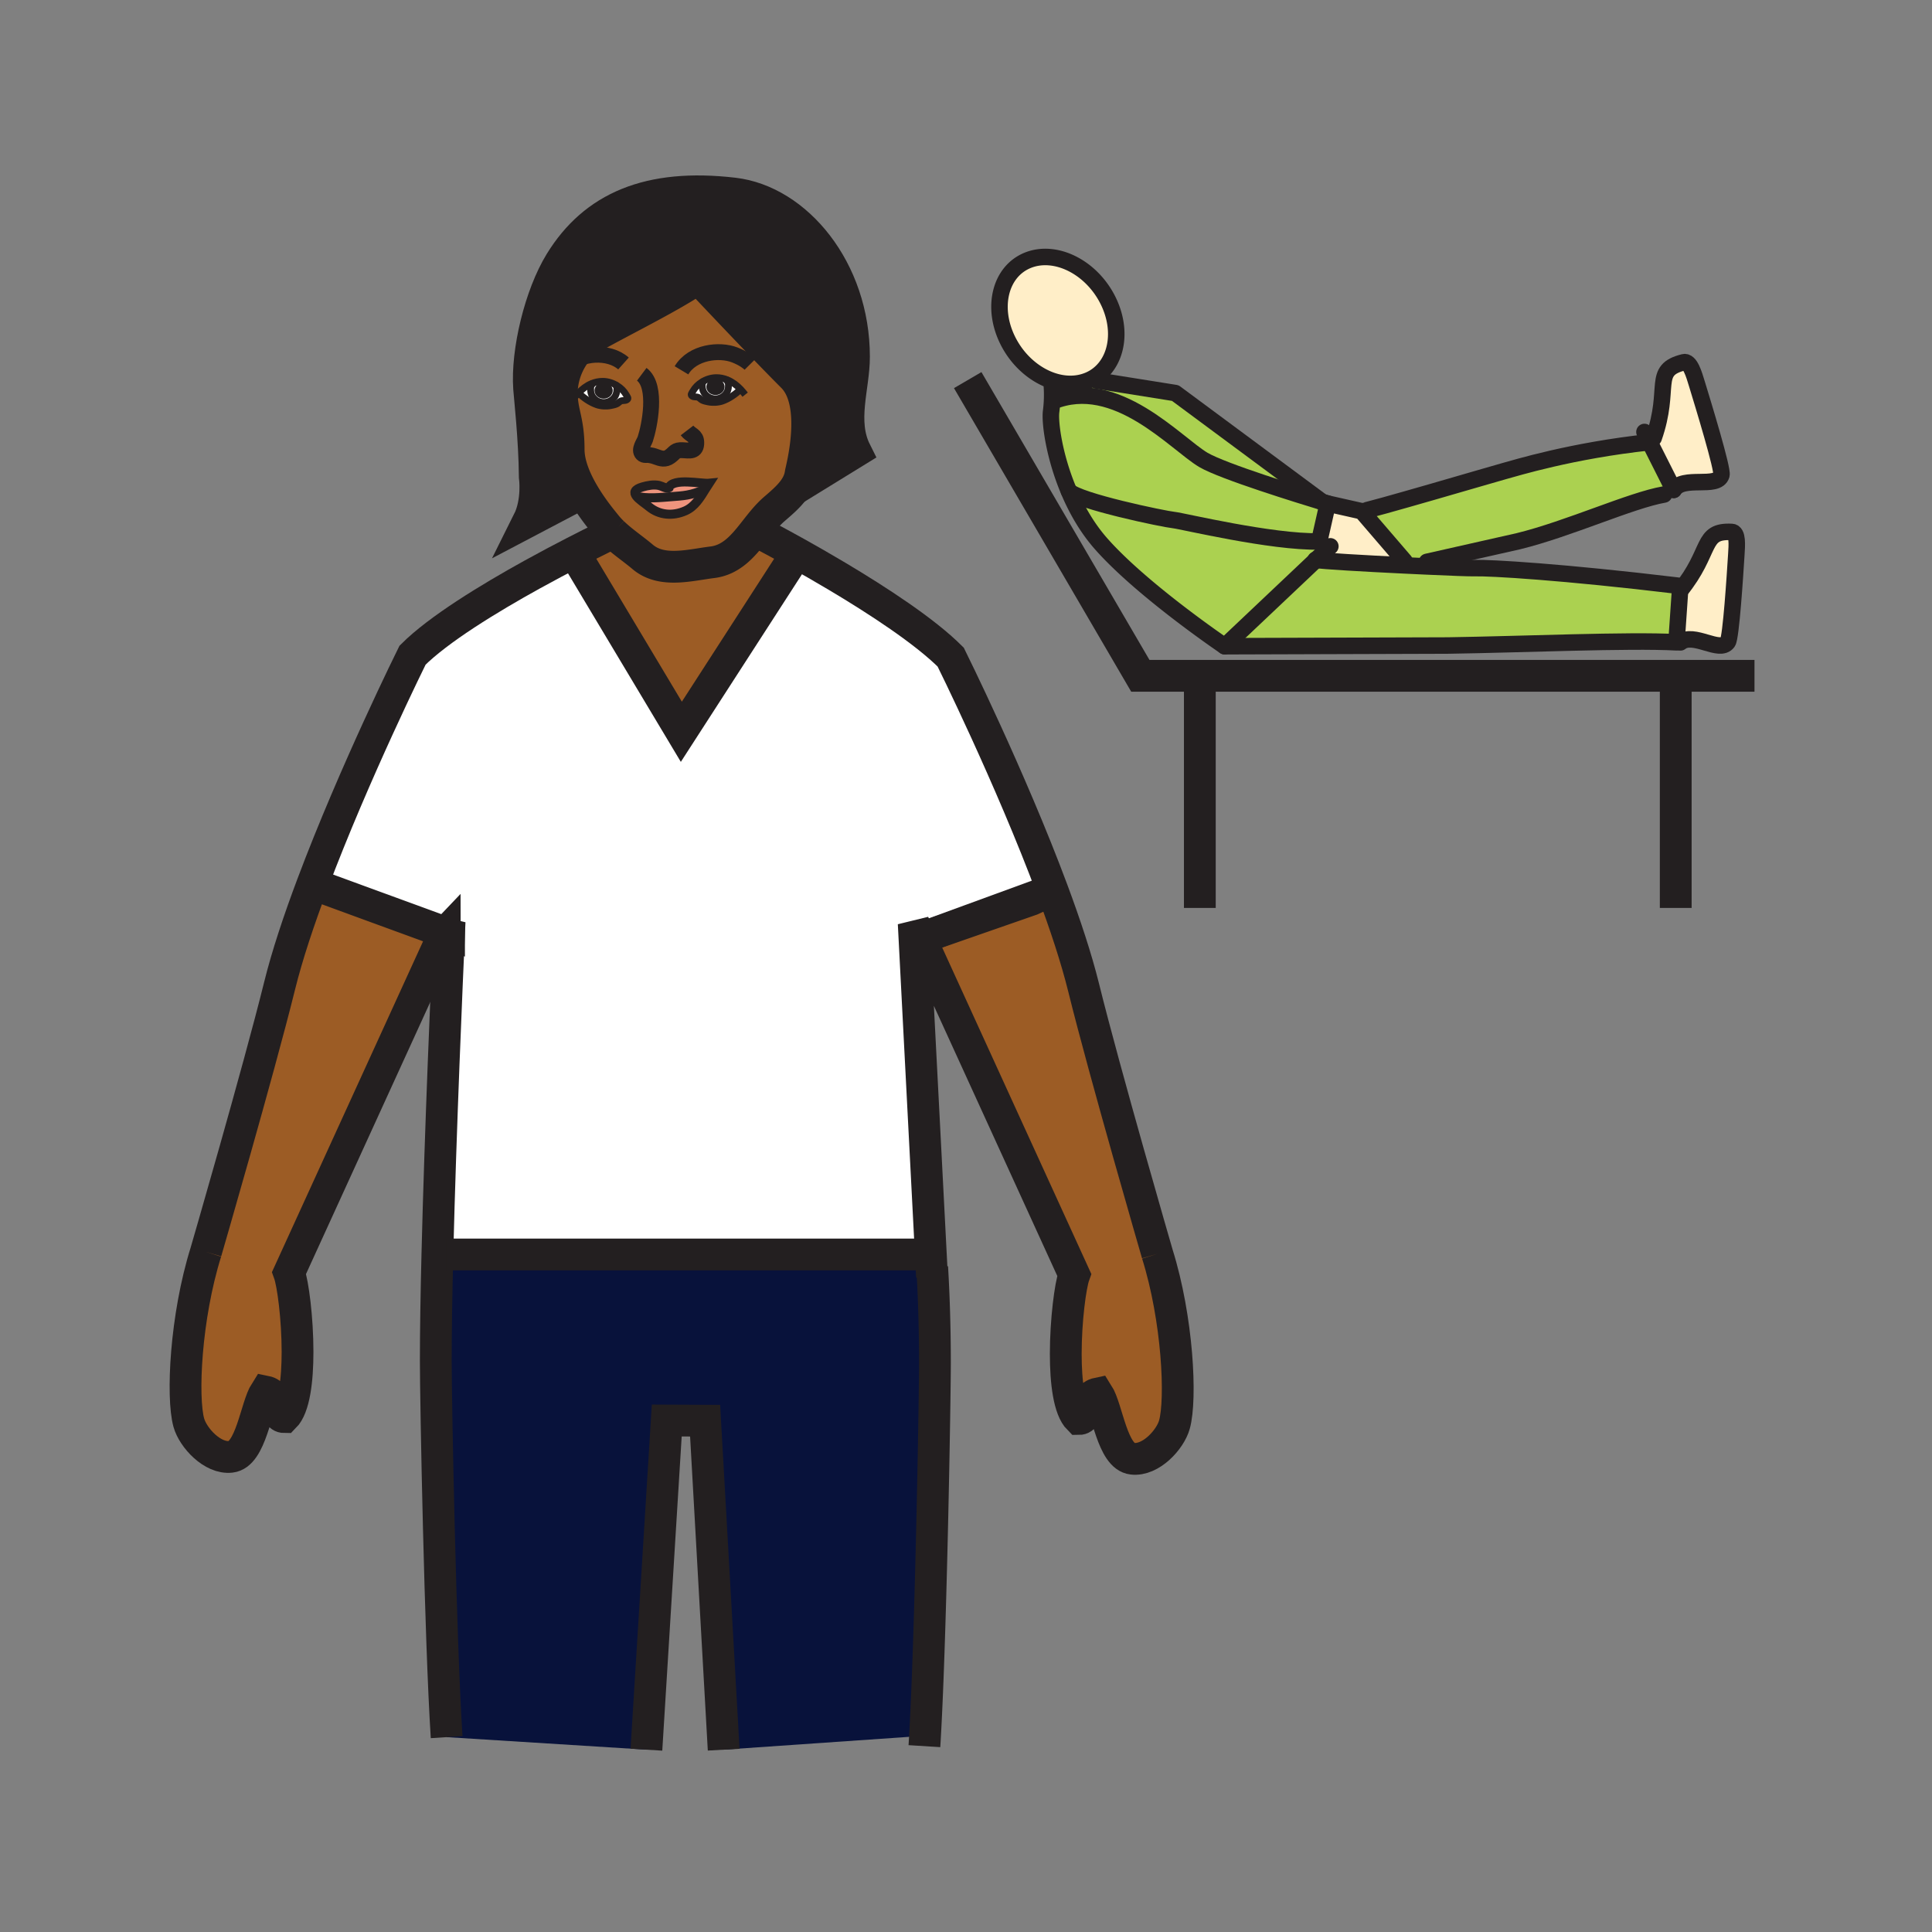 <svg height="850.89" viewBox="0 0 850.89 850.89" width="850.89" xmlns="http://www.w3.org/2000/svg"><rect x="0" y="0" width="850.89" height="850.89" fill="#808080" stroke="none"/><path d="m762.71 234.28c2.74.14 2.25 5.9 2 9.94-.58 9.2-2.33 36.57-3.78 38.59-3.59 4.98-15.04-4.56-20.85.11l-1.73-.04 1.561-22.66c14.299-17.6 8.969-26.66 22.799-25.94zm-15.38-65.28c2.9 9.48 11.52 37.7 10.82 40.19-1.75 6.16-16.94.04-21.04 6.57l-.04-.08-10.551-20.93c.23-.03.471-.06.7-.08l1.101-1.82c7.779-22.23-1.051-29.75 13.22-33.3 2.81-.7 4.52 5.28 5.79 9.45z" fill="#ffeec8"/><path d="m740.05 258.14-.14 2.08-1.561 22.66c-21.31-1.13-67.67.93-100.72 1.42l-98.25.31 40.23-38.05c2.489.51 21.37 1.59 38.88 2.44h.04c3.37.16 6.689.32 9.84.46 10.64.49 19.26.81 20.96.75 6.88-.22 39.07 1.66 89.34 7.7z" fill="#abd150"/><path d="m726.52 194.75 10.551 20.93-4.181 2.11c-14.529 2.52-42 15.14-64.12 20.56l-40.319 9.1-.08 2.01c-3.15-.14-6.47-.3-9.84-.46l.09-1.85-18.9-21.99c1.58.25 59.73-16.89 63-17.75 4.549-1.2 29.239-8.95 63.799-12.66z" fill="#abd150"/><path d="m584.39 242.05-3.39-3.59 3.77-16.67 14.95 3.37 18.9 21.99-.09 1.85h-.04c-17.51-.85-36.391-1.93-38.88-2.44z" fill="#ffeec8"/><path d="m584.77 221.79-3.77 16.67c-21.09.42-60.24-9.02-64.01-9.41-4.44-.44-42.29-8.34-46.23-12.81l-.029.01c-6.511-15.41-8.391-30.21-7.811-34.95.21-1.6.33-3.1.4-4.44h.16c28-11.57 54.38 18.54 66.579 25.73 8.66 5.06 42.801 15.59 52.261 18.46l.359.27 2.061.46z" fill="#abd150"/><path d="m579.61 246.56-40.23 38.05s-36.21-24.5-54.35-45.03c-6.24-7.04-10.9-15.27-14.3-23.33l.029-.01c3.94 4.47 41.79 12.37 46.23 12.81 3.77.39 42.92 9.83 64.01 9.41l3.39 3.59zm-96.09-78.89 34.101 5.44 64.7 47.94c-9.46-2.87-43.601-13.4-52.261-18.46-12.199-7.19-38.579-37.3-66.579-25.73h-.16c.239-4.72-.15-7.68-.15-7.68l.39-1.42c5.311 1.76 10.811 1.82 15.721-.2 1.75-.72 3.31-1.65 4.7-2.79z" fill="#abd150"/><path d="m509.69 552.22c9 28.681 10.699 64.011 7.55 75.21-1.84 6.62-10.4 15.971-18.49 15.021-8.93-.97-10.99-22.04-15.3-28.75-6.771 1.41-3.3 11.26-8.29 11.26-4.33-4.31-5.78-16.22-5.78-28.67 0-14.7 2.021-30.17 3.73-34.85l-67.69-148.161a9957 9957 0 0 1 22.9-8c1.199-.42 2.399-.84 3.58-1.25.649-.22 1.29-.44 1.92-.67.229-.07.449-.15.66-.23.659-.23 1.319-.45 1.96-.68 9.75-3.39 17.81-6.2 17.81-6.2l9.19-4.23.02-.01.021-.01c5.659 15.19 10.579 30.06 13.77 42.95 9.359 37.88 32.439 117.27 32.439 117.27z" fill="#9c5c25"/><path d="m487.87 132.08c6.32 12.5 4.41 25.94-3.89 32.69a18.39 18.39 0 0 1 -4.7 2.79c-4.91 2.02-10.41 1.96-15.721.2-7.819-2.6-15.21-8.88-19.609-17.58-7.38-14.6-3.54-30.49 8.569-35.49 12.151-5 27.961 2.79 35.351 17.39z" fill="#ffeec8"/><path d="m463.48 392-.021.01-.02.01-58.03 21.23-3-6.56.39 7.51 7.15 138.149-3.07.16h-210.489l-3.76-.02c1.35-55.101 4.27-121.9 5.13-141.19.16-3.51.25-5.45.25-5.45l-2.17 4.74s-.01.01-.01 0c-.27-.09-.56-.2-.88-.32-.2-.07-.41-.15-.63-.23-.82-.3-1.77-.64-2.82-1.03-.3-.11-.6-.22-.92-.34-6.42-2.35-16.24-5.94-25.69-9.39l-1.99-.73c-.25-.09-.5-.19-.76-.28l-2.03-.74c-.67-.25-1.34-.49-2-.73l-1.96-.72c-.86-.32-1.71-.63-2.54-.93l-1.23-.45c-1.41-.52-2.76-1.01-4.04-1.48l-1.07-.39c-5.77-2.11-9.64-3.53-9.64-3.53 18.4-48.99 44.06-100.74 44.06-100.74 11.44-11.43 33.47-24.89 52.64-35.49 6.68-3.69 13.02-7.04 18.44-9.83l47.31 79.05 50.82-78.71c5.18 2.89 11.36 6.41 17.93 10.33 17.79 10.6 38.44 24.06 49.88 35.5 0 .001 26.32 53.061 44.77 102.591z" fill="#fff"/><path d="m463.44 392.02-9.19 4.23s-8.06 2.81-17.81 6.2l-1.96.68c-.211.08-.431.16-.66.23l-1.92.67c-1.181.41-2.381.83-3.58 1.25l-22.91 7.97z" fill="#ffeec8"/><path d="m434.48 403.13 1.96-.68c-.64.23-1.3.45-1.96.68zm-2.58.9 1.92-.67c-.63.23-1.27.45-1.92.67zm-26.49 9.22 22.91-7.97a9957 9957 0 0 0 -22.9 8z" fill="#9c5c25"/><path d="m410.25 558.11.3-.021c.73 12.32 1.21 26.4 1.21 42.061 0 16.949-1.79 119.239-4.36 164.3l-88.68 6.14-8.17-144.89-16.9-.08-8.96 144.97-87.98-5.52c-2.79-43.261-4.78-147.84-4.78-165.721 0-13.199.27-29.449.7-46.859l3.76.02h210.49l3.07-.16z" fill="#08123b"/><path d="m307.33 122.62c-12.9 9.03-43.01 23.39-48.54 27.46-3.8 2.78-6.81 6.73-8.78 11.17-1.76 3.96-2.68 8.31-2.58 12.56.21 8.42 3.01 11.44 3.01 24.12 0 6.37 2.87 13.17 6.26 19.01l-24.03 12.64c4.39-8.78 2.86-19.63 2.86-19.63-.16-16.7-2.21-34.91-2.49-38.85-1.17-16.37 4.9-41.23 13.72-55.59 14.86-24.2 39.06-34.63 76.35-30.28 27.69 3.23 53 33.52 53 71.91 0 13.45-5.97 28.32.75 41.73l-27.27 16.79c1.54-2.13 2.65-4.46 3.02-7.11.25-1.78 8.29-30.8-3.53-42.63-12.69-12.68-36.15-37.56-40.81-42.51-.53-.56-.82-.87-.82-.87-.04.03-.08.06-.12.08z" fill="#231f20"/><path d="m254.76 173.07.13.12c2.26 2.1 4.88 3.97 7.91 5.05 1.83.65 4.35.77 6.26.37.81-.16 1.82-.36 2.57-.71.63-.29 1.17-.97 1.76-1.25.88-.41 1.87-.05 2.69-.56.97-.59.23-1.27-.32-2.24-.91-1.61-2.31-2.98-3.95-3.99-1.86-1.17-4.03-1.86-6.16-1.91-1.85-.04-3.59.34-5.2 1.03-2.13.9-4.04 2.36-5.69 4.09zm71.44-1.6c-1.64-1.74-3.55-3.19-5.7-4.1-1.61-.7-3.35-1.08-5.2-1.04-2.13.05-4.3.75-6.16 1.91-1.64 1.01-3.04 2.38-3.94 3.99-.56.98-1.29 1.66-.32 2.25.82.52 1.81.15 2.69.56.59.28 1.13.95 1.76 1.24.75.35 1.75.55 2.56.72 1.92.39 4.44.28 6.27-.37 3.02-1.08 5.64-2.95 7.91-5.05zm-69.5 45.47c-3.39-5.84-6.26-12.64-6.26-19.01 0-12.68-2.8-15.7-3.01-24.12-.1-4.25.82-8.6 2.58-12.56 1.97-4.44 4.98-8.39 8.78-11.17 5.53-4.07 35.64-18.43 48.54-27.46.19.41.5.67.94.79 4.66 4.95 28.12 29.83 40.81 42.51 11.82 11.83 3.78 40.85 3.53 42.63-.37 2.65-1.48 4.98-3.02 7.11-2.3 3.19-5.56 5.92-8.64 8.59-3.41 2.96-6.26 6.76-9.17 10.44-4.85 6.15-9.89 11.95-18.07 12.95-9.83 1.2-22.2 4.79-30.65-2.36-4.13-3.5-9.09-6.79-13.12-10.68a32.77 32.77 0 0 1 -3.05-3.32c-1.48-1.86-6.19-7.42-10.19-14.34zm55.61-4.09c-3.35.34-15.94-2.56-17.76 1.99-1.13.47-2.97-.73-4.22-1.02-2.35-.54-5.09-.03-7.38.64-3.68 1.07-3.86 2.52-2.7 4.05 1.19 1.58 3.84 3.24 5.54 4.64 4.57 3.79 10.53 4.27 16.08 1.81 4.11-1.81 6.53-5.79 8.83-9.55.54-.88 1.07-1.74 1.61-2.56z" fill="#9c5c25"/><path d="m350.9 243.58-50.82 78.71-47.31-79.05c10.13-5.22 17.05-8.51 17.05-8.51l.12-.13c4.03 3.89 8.99 7.18 13.12 10.68 8.45 7.15 20.82 3.56 30.65 2.36 8.18-1 13.22-6.8 18.07-12.95l4.34.88s5.93 3.08 14.78 8.01z" fill="#9c5c25"/><path d="m326.2 171.47-.13.11c-2.27 2.1-4.89 3.97-7.91 5.05-1.83.65-4.35.76-6.27.37-.81-.17-1.81-.37-2.56-.72-.63-.29-1.17-.96-1.76-1.24-.88-.41-1.87-.04-2.69-.56-.97-.59-.24-1.27.32-2.25.9-1.61 2.3-2.98 3.94-3.99l.29.46c-.36.71-.13.63-.13 1.47 0 3.04 2.58 5.5 5.76 5.5 3.17 0 5.75-2.46 5.75-5.5 0-1.13.11-1.43-.51-2.3l.2-.5c2.15.91 4.06 2.36 5.7 4.1z" fill="#fff"/><path d="m320.3 167.87c.62.87.51 1.17.51 2.3 0 3.04-2.58 5.5-5.75 5.5-3.18 0-5.76-2.46-5.76-5.5 0-.84-.23-.76.13-1.47l-.29-.46c1.86-1.16 4.03-1.86 6.16-1.91 1.85-.04 3.59.34 5.2 1.04zm-1.68 2.51c0-1.7-1.57-3.08-3.51-3.08s-3.51 1.38-3.51 3.08c0 1.71 1.57 3.09 3.51 3.09s3.51-1.38 3.51-3.09z" fill="#fff"/><path d="m315.11 167.3c1.94 0 3.51 1.38 3.51 3.08 0 1.71-1.57 3.09-3.51 3.09s-3.51-1.38-3.51-3.09c0-1.7 1.57-3.08 3.51-3.08zm1.26 3.08c0-.75-.56-1.37-1.26-1.37-.69 0-1.26.62-1.26 1.37 0 .76.57 1.38 1.26 1.38.7 0 1.26-.62 1.26-1.38z" fill="#231f20"/><path d="m315.11 169.01c.7 0 1.26.62 1.26 1.37 0 .76-.56 1.38-1.26 1.38-.69 0-1.26-.62-1.26-1.38 0-.75.57-1.37 1.26-1.37z" fill="#231f20"/><path d="m294.55 214.84c1.82-4.55 14.41-1.65 17.76-1.99-.54.82-1.07 1.68-1.61 2.56-6.43 2.91-10.16 2.94-14.71 3.31-4.53.35-11.23 1.11-15.74-.21-1.16-1.53-.98-2.98 2.7-4.05 2.29-.67 5.03-1.18 7.38-.64 1.25.29 3.09 1.49 4.22 1.02z" fill="#ef947d"/><path d="m310.7 215.41c-2.3 3.76-4.72 7.74-8.83 9.55-5.55 2.46-11.51 1.98-16.08-1.81-1.7-1.4-4.35-3.06-5.54-4.64 4.51 1.32 11.21.56 15.74.21 4.55-.37 8.28-.4 14.71-3.31z" fill="#ef947d"/><path d="m275.76 173.85c.55.97 1.29 1.65.32 2.24-.82.51-1.81.15-2.69.56-.59.28-1.13.96-1.76 1.25-.75.35-1.76.55-2.57.71-1.91.4-4.43.28-6.26-.37-3.03-1.08-5.65-2.95-7.91-5.05l-.13-.12c1.65-1.73 3.56-3.19 5.69-4.09l.2.5c-.62.88-.51 1.17-.51 2.31 0 3.03 2.58 5.5 5.76 5.5s5.76-2.47 5.76-5.5c0-.85.22-.77-.13-1.48l.28-.45c1.64 1.01 3.04 2.38 3.95 3.99z" fill="#fff"/><path d="m271.81 169.86-.28.45c.35.71.13.63.13 1.48 0 3.03-2.58 5.5-5.76 5.5s-5.76-2.47-5.76-5.5c0-1.14-.11-1.43.51-2.31l-.2-.5c1.61-.69 3.35-1.07 5.2-1.03 2.13.05 4.3.74 6.16 1.91zm-5.96 5.22c1.94 0 3.5-1.38 3.5-3.09 0-1.7-1.56-3.08-3.5-3.08s-3.51 1.38-3.51 3.08c0 1.71 1.57 3.09 3.51 3.09z" fill="#fff"/><path d="m269.35 171.99c0 1.71-1.56 3.09-3.5 3.09s-3.51-1.38-3.51-3.09c0-1.7 1.57-3.08 3.51-3.08s3.5 1.38 3.5 3.08zm-2.25 0c0-.75-.56-1.36-1.25-1.36-.7 0-1.26.61-1.26 1.36 0 .77.56 1.38 1.26 1.38.69 0 1.25-.61 1.25-1.38z" fill="#231f20"/><path d="m265.85 170.63c.69 0 1.25.61 1.25 1.36 0 .77-.56 1.38-1.25 1.38-.7 0-1.26-.61-1.26-1.38 0-.75.56-1.36 1.26-1.36z" fill="#231f20"/><path d="m195.84 410.59v.01l-.01-.01c0 .01.01 0 .01 0z" fill="#fff"/><path d="m195.84 410.6-68.53 149.99c1.71 4.68 3.73 20.13 3.73 34.82 0 12.47-1.46 24.399-5.79 28.72-4.97 0-1.52-9.89-8.31-11.26-4.3 6.7-6.35 27.76-15.29 28.74-8.06.96-16.64-8.42-18.49-15.021-3.14-11.21-1.46-46.53 7.54-75.229 0 0 23.08-79.38 32.46-117.261 3.32-13.419 8.51-28.959 14.47-44.8a10396.808 10396.808 0 0 0 10.71 3.92c1.28.47 2.63.96 4.04 1.48l1.23.45c.83.3 1.68.61 2.54.93.64.24 1.3.48 1.96.72s1.33.48 2 .73 1.35.49 2.03.74c.26.09.51.19.76.28.66.24 1.33.49 1.99.73 9.45 3.45 19.27 7.04 25.69 9.39l.92.34c1.05.39 2 .73 2.82 1.03l.63.23c.32.12.61.23.88.32z" fill="#9c5c25"/><path d="m194.95 410.27-.63-.23c.22.08.43.16.63.23zm-3.45-1.26-.92-.34c.32.12.62.23.92.34z" fill="#fff"/><path d="m162.9 398.55 1.99.73c-.66-.24-1.33-.49-1.99-.73zm-2.79-1.02 2.03.74c-.68-.25-1.36-.49-2.03-.74zm-3.96-1.45 1.96.72c-.66-.24-1.32-.48-1.96-.72zm-3.77-1.38 1.23.45zm-5.11-1.87 1.07.39c-.36-.13-.72-.26-1.07-.39z" fill="#9c5c25"/><g fill="none"><g stroke="#231f20"><path d="m331.78 234.69 4.34.88m-66.3-.84.12-.13m-9.49-65.62.2.5m-5.76 3.71-.13-.12m16.77-2.76.28-.45m37.33-1.62.29.46m16.77 2.77-.13.11m-5.77-3.71.2-.5m-124.11 385.14-3.76-.02m217.32-.14-3.07.16"/><path d="m463.44 392.02-58.03 21.23" stroke-width="14"/><path d="m313.85 170.38c0 .76.57 1.38 1.26 1.38.7 0 1.26-.62 1.26-1.38 0-.75-.56-1.37-1.26-1.37-.69 0-1.26.62-1.26 1.37z"/><path d="m311.6 170.38c0-1.7 1.57-3.08 3.51-3.08s3.51 1.38 3.51 3.08c0 1.71-1.57 3.09-3.51 3.09s-3.51-1.38-3.51-3.09zm-49.26 1.61c0-1.7 1.57-3.08 3.51-3.08s3.5 1.38 3.5 3.08c0 1.71-1.56 3.09-3.5 3.09s-3.51-1.38-3.51-3.09z"/><path d="m267.1 171.99c0-.75-.56-1.36-1.25-1.36-.7 0-1.26.61-1.26 1.36 0 .77.56 1.38 1.26 1.38.69 0 1.25-.61 1.25-1.38z"/><path d="m90.7 551.36s23.08-79.38 32.46-117.261c3.32-13.419 8.51-28.959 14.47-44.8 18.4-48.99 44.06-100.74 44.06-100.74 11.44-11.43 33.47-24.89 52.64-35.49 6.68-3.69 13.02-7.04 18.44-9.83 10.13-5.22 17.05-8.51 17.05-8.51m-73.98 175.871-68.53 149.99c1.71 4.68 3.73 20.13 3.73 34.82 0 12.47-1.46 24.399-5.79 28.72-4.97 0-1.52-9.89-8.31-11.26-4.3 6.7-6.35 27.76-15.29 28.74-8.06.96-16.64-8.42-18.49-15.021-3.14-11.21-1.46-46.53 7.54-75.229" stroke-width="14"/><path d="m196.71 765.07c-2.79-43.261-4.78-147.84-4.78-165.721 0-13.199.27-29.449.7-46.859 1.35-55.101 4.27-121.9 5.13-141.19.16-3.51.25-5.45.25-5.45l-2.17 4.74m313.85 141.63s-23.08-79.39-32.44-117.27c-3.19-12.89-8.11-27.76-13.77-42.95-18.45-49.53-44.771-102.59-44.771-102.59-11.44-11.44-32.09-24.9-49.88-35.5-6.57-3.92-12.75-7.44-17.93-10.33-8.85-4.93-14.78-8.01-14.78-8.01m74.351 326.77-.22-4.229-.3-5.761-7.15-138.15-.39-7.51 3 6.56.01.03 67.69 148.161c-1.71 4.68-3.73 20.149-3.73 34.85 0 12.45 1.45 24.36 5.78 28.67 4.99 0 1.52-9.85 8.29-11.26 4.31 6.71 6.37 27.78 15.3 28.75 8.09.95 16.65-8.4 18.49-15.021 3.149-11.199 1.45-46.529-7.55-75.21" stroke-width="14"/><path d="m407.13 769.04c.09-1.45.19-2.98.27-4.59 2.57-45.061 4.36-147.351 4.36-164.3 0-15.66-.48-29.74-1.21-42.061m-91.83 212.501-8.17-144.89-16.9-.08-8.96 144.97m-88.3-218.08h210.49m-269.25-163.21a10396.808 10396.808 0 0 0 10.71 3.92c1.28.47 2.63.96 4.04 1.48l1.23.45c.83.3 1.68.61 2.54.93.64.24 1.3.48 1.96.72s1.33.48 2 .73 1.35.49 2.03.74c.26.09.51.19.76.28.66.24 1.33.49 1.99.73 9.45 3.45 19.27 7.04 25.69 9.39.32.12.62.23.92.34 1.05.39 2 .73 2.82 1.03.22.08.43.16.63.23.32.12.61.23.88.32 0 .01.01 0 .01 0s0 .01 1.92.71a.465.465 0 0 0 -.09-.03l-.08-.03c-.02-.01-.04-.01-.06-.02l-.43-.16c-.12-.04-.25-.09-.39-.14l-.3-.11c-.06-.03-.13-.05-.21-.08l-.36-.13m267.64-18.6-.021.01-.02.01-9.19 4.23s-8.06 2.81-17.81 6.2c-.641.23-1.301.45-1.96.68-.211.08-.431.16-.66.23-.63.23-1.271.45-1.92.67-1.181.41-2.381.83-3.58 1.25a9957 9957 0 0 0 -22.9 8c-1.17.41-2 .7-2.62.92l.2-.07 2.41-.88m-152.639-170.01 47.31 79.05 50.82-78.71m75.3-76.17 76.03 130.23h270.48m-244.28 3.59v98.64m209.6-98.64v98.64" stroke-width="14"/><path d="m300.14 163.09c4.87-8.11 16.71-9.41 23.48-6.76 3.63 1.41 5.85 3.09 6.8 4.05m-55.82-.29c-6.45-5.75-19.03-4.87-24.59 1.16-.3.31-.56.63-.81.96m33.44 2.63c7.07 5.29 3.33 23.19 1.55 28.52-.57 1.7-3 4.72-1.29 6.49.83.85 1.89.39 2.93.55 1.08.17 1.72.28 2.96.74 2.39.89 4.14 1.43 6.29-.14 2.33-1.69 2.16-2.88 5.6-2.72 2.9.14 6.1.95 5.96-3.5-.1-3.08-2.41-3.04-4.06-5.2" stroke-width="7"/><path d="m294.34 215.63c.03-.29.1-.55.21-.79 1.82-4.55 14.41-1.65 17.76-1.99-.54.82-1.07 1.68-1.61 2.56-2.3 3.76-4.72 7.74-8.83 9.55-5.55 2.46-11.51 1.98-16.08-1.81-1.7-1.4-4.35-3.06-5.54-4.64-1.16-1.53-.98-2.98 2.7-4.05 2.29-.67 5.03-1.18 7.38-.64 1.25.29 3.09 1.49 4.22 1.02.19-.07.36-.2.5-.38" stroke-width="4"/><path d="m280.25 218.51c4.51 1.32 11.21.56 15.74.21 4.55-.37 8.28-.4 14.71-3.31" stroke-width="4"/><path d="m308.27 123.41c4.66 4.95 28.12 29.83 40.81 42.51 11.82 11.83 3.78 40.85 3.53 42.63-.37 2.65-1.48 4.98-3.02 7.11-2.3 3.19-5.56 5.92-8.64 8.59-3.41 2.96-6.26 6.76-9.17 10.44-4.85 6.15-9.89 11.95-18.07 12.95-9.83 1.2-22.2 4.79-30.65-2.36-4.13-3.5-9.09-6.79-13.12-10.68a32.77 32.77 0 0 1 -3.05-3.32c-1.48-1.86-6.19-7.42-10.19-14.34-3.39-5.84-6.26-12.64-6.26-19.01 0-12.68-2.8-15.7-3.01-24.12-.1-4.25.82-8.6 2.58-12.56 1.97-4.44 4.98-8.39 8.78-11.17 5.53-4.07 35.64-18.43 48.54-27.46.04-.02.08-.05.12-.08 0 0 .29.31.82.87z" stroke-width="14"/><path d="m256.71 216.94h-.01l-24.03 12.64c4.39-8.78 2.86-19.63 2.86-19.63-.16-16.7-2.21-34.91-2.49-38.85-1.17-16.37 4.9-41.23 13.72-55.59 14.86-24.2 39.06-34.63 76.35-30.28 27.69 3.23 53 33.52 53 71.91 0 13.45-5.97 28.32.75 41.73l-27.27 16.79-.05.03" stroke-width="14"/><path d="m253.71 174.26c.34-.41.69-.8 1.05-1.19 1.65-1.73 3.56-3.19 5.69-4.09 1.61-.69 3.35-1.07 5.2-1.03 2.13.05 4.3.74 6.16 1.91 1.64 1.01 3.04 2.38 3.95 3.99.55.97 1.29 1.65.32 2.24-.82.51-1.81.15-2.69.56-.59.28-1.13.96-1.76 1.25-.75.35-1.76.55-2.57.71-1.91.4-4.43.28-6.26-.37-3.03-1.08-5.65-2.95-7.91-5.05" stroke-linecap="square" stroke-miterlimit="10" stroke-width="3.007"/><path d="m271.53 170.31c.35.71.13.63.13 1.48 0 3.03-2.58 5.5-5.76 5.5s-5.76-2.47-5.76-5.5c0-1.14-.11-1.43.51-2.31m66.59 3.17c-.33-.41-.68-.8-1.04-1.18-1.64-1.74-3.55-3.19-5.7-4.1-1.61-.7-3.35-1.08-5.2-1.04-2.13.05-4.3.75-6.16 1.91-1.64 1.01-3.04 2.38-3.94 3.99-.56.98-1.29 1.66-.32 2.25.82.52 1.81.15 2.69.56.59.28 1.13.95 1.76 1.24.75.35 1.75.55 2.56.72 1.92.39 4.44.28 6.27-.37 3.02-1.08 5.64-2.95 7.91-5.05" stroke-linecap="square" stroke-miterlimit="10" stroke-width="3.007"/><path d="m309.43 168.7c-.36.71-.13.63-.13 1.47 0 3.04 2.58 5.5 5.76 5.5 3.17 0 5.75-2.46 5.75-5.5 0-1.13.11-1.43-.51-2.3" stroke-linecap="square" stroke-miterlimit="10" stroke-width="3.007"/><path d="m308.95 123.5c-.25 0-.48-.02-.68-.09-.44-.12-.75-.38-.94-.79a.774.774 0 0 1 -.07-.16c3.97-3.86 5.91-9.98 7.1-15.18" stroke-width="14"/><g stroke-linecap="round" stroke-linejoin="round" stroke-width="7.269"><path d="m463.56 167.76c-7.819-2.6-15.21-8.88-19.609-17.58-7.38-14.6-3.54-30.49 8.569-35.49 12.15-5 27.961 2.79 35.351 17.39 6.32 12.5 4.41 25.94-3.89 32.69a18.39 18.39 0 0 1 -4.7 2.79c-4.911 2.02-10.411 1.96-15.721.2zm-.39 1.42s.39 2.96.15 7.68c-.07 1.34-.19 2.84-.4 4.44-.58 4.74 1.3 19.54 7.811 34.95 3.399 8.06 8.06 16.29 14.3 23.33 18.14 20.53 54.35 45.03 54.35 45.03l40.23-38.05 4.779-4.51.37-.35 1.15-1.09"/><path d="m584.77 221.79-3.77 16.67c-21.09.42-60.24-9.02-64.01-9.41-4.44-.44-42.29-8.34-46.23-12.81m-7.28-39.38c28-11.57 54.38 18.54 66.579 25.73 8.66 5.06 42.801 15.59 52.261 18.46 1.39.42 2.25.68 2.42.73m-5.35 24.73c.051.02.12.04.221.05 2.489.51 21.37 1.59 38.88 2.44h.04c3.37.16 6.689.32 9.84.46 10.64.49 19.26.81 20.96.75 6.88-.22 39.07 1.66 89.34 7.7l1.38.23-.14 2.08-1.561 22.66c-21.31-1.13-67.67.93-100.72 1.42l-98.25.31"/><path d="m740.08 282.92c5.81-4.67 17.26 4.87 20.85-.11 1.45-2.02 3.2-29.39 3.78-38.59.25-4.04.74-9.8-2-9.94-13.83-.72-8.5 8.34-22.8 25.94m-256.9-92.63.4.06.11.02 34.1 5.44 64.7 47.94.36.27"/><path d="m582.68 221.32 2.06.46.03.01 14.95 3.37 18.9 21.99m114.27-29.36c-14.529 2.52-42 15.14-64.12 20.56l-40.319 9.1m-28.731-22.29c1.58.25 59.73-16.89 63-17.75 4.55-1.2 29.24-8.95 63.8-12.66.23-.03.471-.06.7-.08m9.89 21.09c4.1-6.53 19.29-.41 21.04-6.57.699-2.49-7.92-30.71-10.82-40.19-1.271-4.17-2.98-10.15-5.79-9.45-14.271 3.55-5.44 11.07-13.22 33.3"/><path d="m724.25 190.25 2.27 4.5 10.55 20.93.04.08"/></g></g><path d="m.25.25h850.394v850.394h-850.394z"/></g></svg>